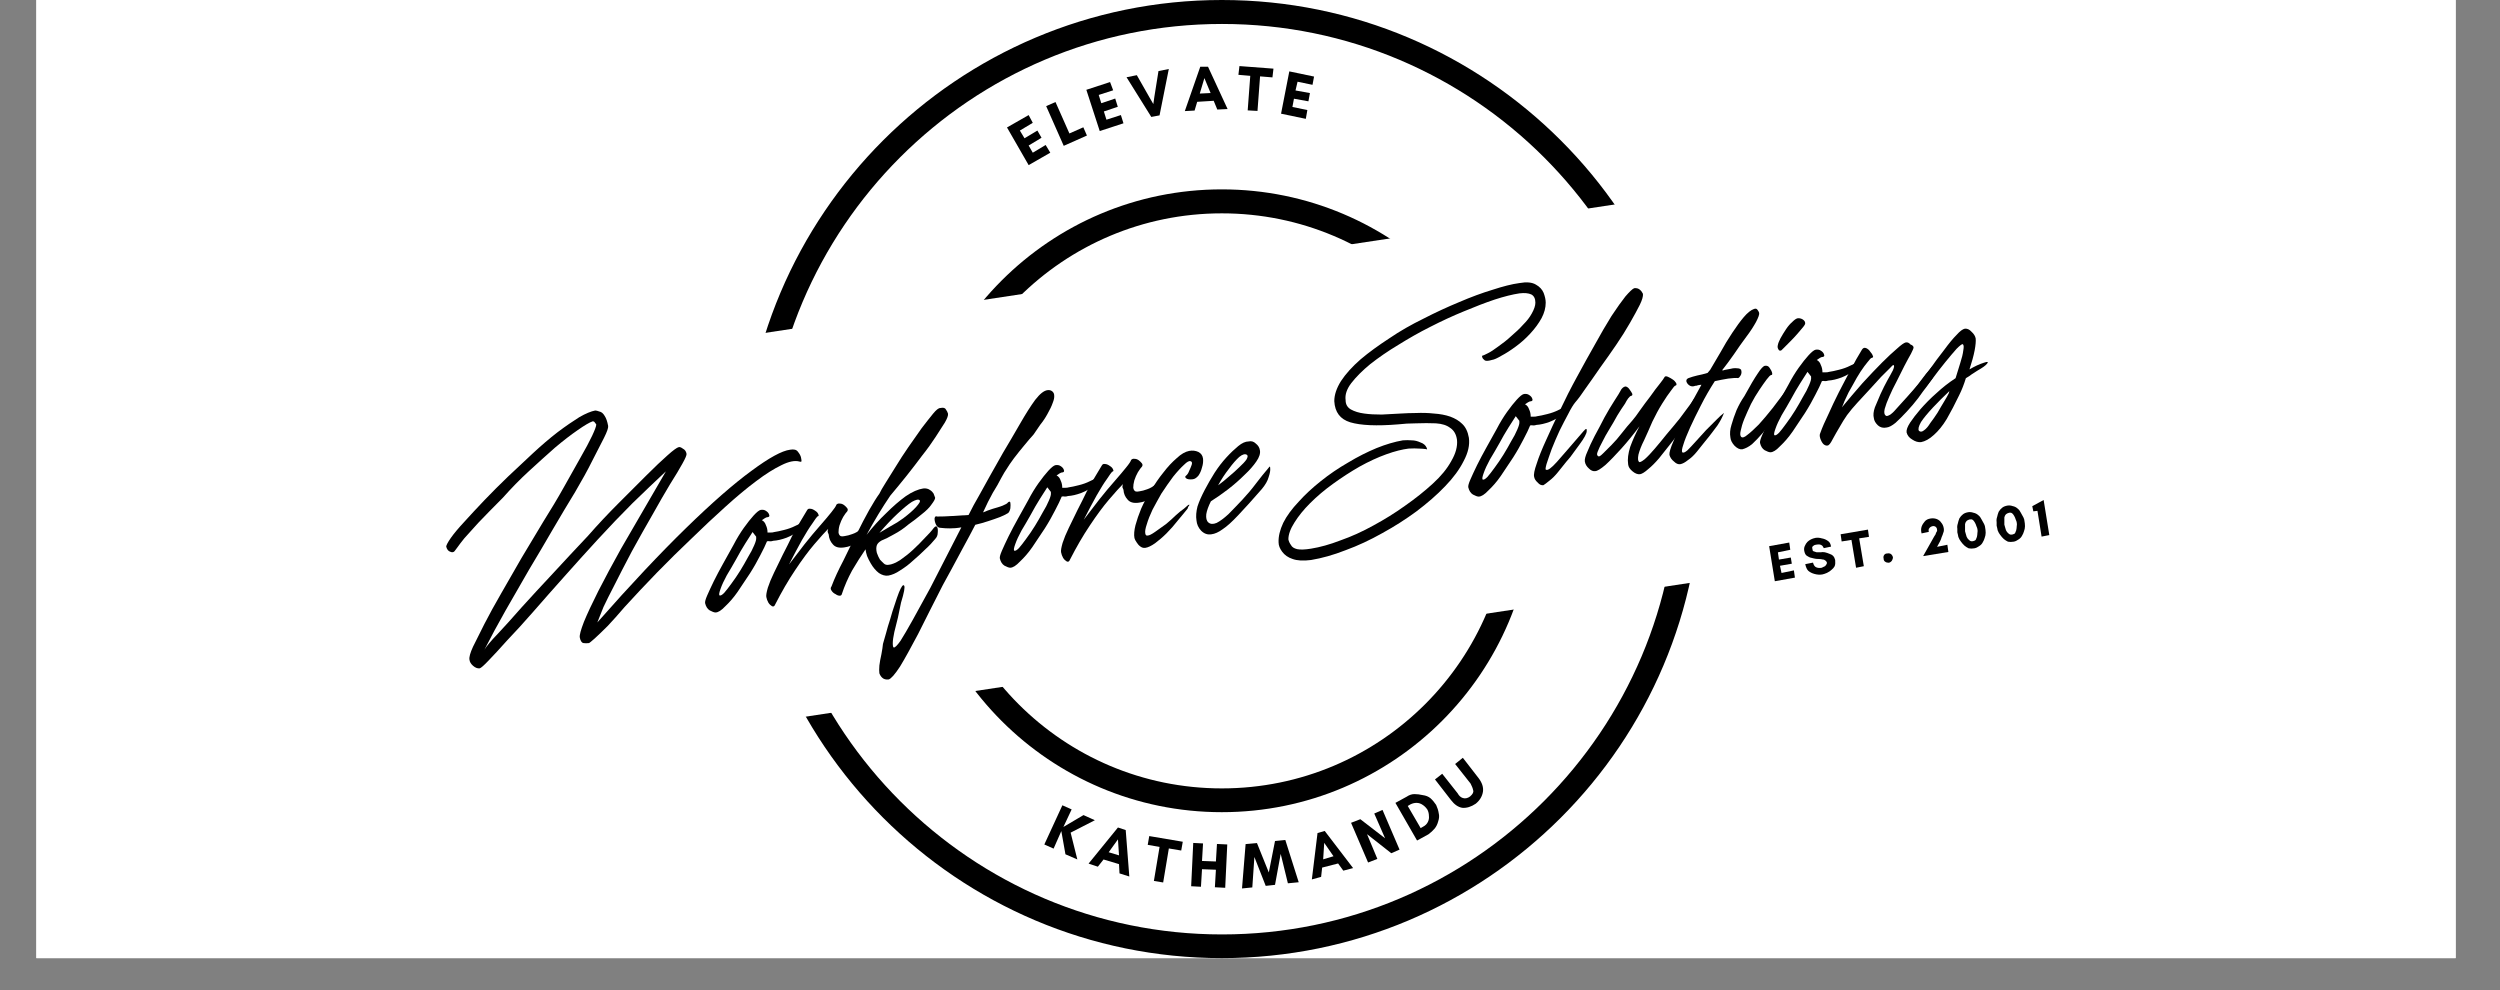 <svg xmlns="http://www.w3.org/2000/svg" xmlns:xlink="http://www.w3.org/1999/xlink" width="101" zoomAndPan="magnify" viewBox="0 0 75.75 30" height="40" preserveAspectRatio="xMidYMid meet" version="1.2"><rect x="0" y="0" width="75.75" height="30" fill="#808080" stroke="none"/><defs><clipPath id="0fab9a5cf4"><path d="M 1.102 0 L 74.406 0 L 74.406 29.031 L 1.102 29.031 Z M 1.102 0 "/></clipPath><clipPath id="ae20f0aad5"><path d="M 22.508 0 L 51.543 0 L 51.543 29.031 L 22.508 29.031 Z M 22.508 0 "/></clipPath><clipPath id="0e9d68ad50"><path d="M 37.023 0 C 29.008 0 22.508 6.5 22.508 14.516 C 22.508 22.531 29.008 29.031 37.023 29.031 C 45.043 29.031 51.543 22.531 51.543 14.516 C 51.543 6.5 45.043 0 37.023 0 Z M 37.023 0 "/></clipPath><clipPath id="96b9cdad7c"><path d="M 27.586 5.738 L 46.457 5.738 L 46.457 24.609 L 27.586 24.609 Z M 27.586 5.738 "/></clipPath><clipPath id="364cc9e08a"><path d="M 37.02 5.738 C 31.809 5.738 27.586 9.961 27.586 15.172 C 27.586 20.383 31.809 24.609 37.02 24.609 C 42.23 24.609 46.457 20.383 46.457 15.172 C 46.457 9.961 42.23 5.738 37.02 5.738 Z M 37.02 5.738 "/></clipPath><clipPath id="7d6914b270"><path d="M 10 4 L 64 4 L 64 24 L 10 24 Z M 10 4 "/></clipPath><clipPath id="3451d4f763"><path d="M 10.758 11.965 L 61.43 4.305 L 63.176 15.852 L 12.504 23.516 Z M 10.758 11.965 "/></clipPath></defs><g id="a78838c14a"><g clip-rule="nonzero" clip-path="url(#0fab9a5cf4)"><path style=" stroke:none;fill-rule:nonzero;fill:#ffffff;fill-opacity:1;" d="M 1.102 0 L 74.406 0 L 74.406 29.031 L 1.102 29.031 Z M 1.102 0 "/><path style=" stroke:none;fill-rule:nonzero;fill:#ffffff;fill-opacity:1;" d="M 1.102 0 L 74.406 0 L 74.406 29.031 L 1.102 29.031 Z M 1.102 0 "/></g><g clip-rule="nonzero" clip-path="url(#ae20f0aad5)"><g clip-rule="nonzero" clip-path="url(#0e9d68ad50)"><path style="fill:none;stroke-width:2;stroke-linecap:butt;stroke-linejoin:miter;stroke:#000000;stroke-opacity:1;stroke-miterlimit:4;" d="M 19.997 -0 C 8.954 -0 -0.002 8.956 -0.002 19.999 C -0.002 31.043 8.954 39.999 19.997 39.999 C 31.047 39.999 40.002 31.043 40.002 19.999 C 40.002 8.956 31.047 -0 19.997 -0 Z M 19.997 -0 " transform="matrix(0.726,0,0,0.726,22.509,0)"/></g></g><g clip-rule="nonzero" clip-path="url(#96b9cdad7c)"><g clip-rule="nonzero" clip-path="url(#364cc9e08a)"><path style="fill:none;stroke-width:2;stroke-linecap:butt;stroke-linejoin:miter;stroke:#000000;stroke-opacity:1;stroke-miterlimit:4;" d="M 13 0.002 C 5.82 0.002 0.002 5.82 0.002 13 C 0.002 20.179 5.82 26.002 13 26.002 C 20.179 26.002 26.002 20.179 26.002 13 C 26.002 5.82 20.179 0.002 13 0.002 Z M 13 0.002 " transform="matrix(0.726,0,0,0.726,27.584,5.737)"/></g></g><g clip-rule="nonzero" clip-path="url(#7d6914b270)"><g clip-rule="nonzero" clip-path="url(#3451d4f763)"><path style=" stroke:none;fill-rule:nonzero;fill:#ffffff;fill-opacity:1;" d="M 10.758 11.965 L 61.418 4.305 L 63.164 15.852 L 12.504 23.516 Z M 10.758 11.965 "/></g></g><g style="fill:#000000;fill-opacity:1;"><g transform="translate(13.958, 19.407)"><path style="stroke:none" d="M 9.984 -5.781 C 10.098 -5.801 10.176 -5.781 10.219 -5.719 C 10.27 -5.656 10.301 -5.598 10.312 -5.547 C 10.32 -5.504 10.328 -5.469 10.328 -5.438 C 10.328 -5.414 10.305 -5.41 10.266 -5.422 C 10.129 -5.461 9.945 -5.426 9.719 -5.312 C 9.5 -5.207 9.242 -5.047 8.953 -4.828 C 8.66 -4.609 8.348 -4.348 8.016 -4.047 C 7.691 -3.754 7.352 -3.438 7 -3.094 C 6.645 -2.758 6.297 -2.414 5.953 -2.062 C 5.609 -1.707 5.281 -1.359 4.969 -1.016 C 4.781 -0.797 4.609 -0.602 4.453 -0.438 C 4.297 -0.281 4.164 -0.156 4.062 -0.062 C 3.957 0.031 3.898 0.078 3.891 0.078 C 3.828 0.086 3.77 0.086 3.719 0.078 C 3.664 0.066 3.629 0.008 3.609 -0.094 C 3.598 -0.164 3.641 -0.32 3.734 -0.562 C 3.836 -0.812 3.984 -1.125 4.172 -1.5 C 4.367 -1.883 4.598 -2.312 4.859 -2.781 L 6.219 -5.125 C 5.895 -4.82 5.555 -4.5 5.203 -4.156 C 4.859 -3.812 4.508 -3.445 4.156 -3.062 C 3.812 -2.688 3.473 -2.312 3.141 -1.938 C 2.805 -1.562 2.492 -1.207 2.203 -0.875 C 1.91 -0.539 1.645 -0.25 1.406 0 C 1.176 0.258 0.988 0.461 0.844 0.609 C 0.707 0.754 0.617 0.832 0.578 0.844 C 0.516 0.852 0.445 0.828 0.375 0.766 C 0.312 0.711 0.273 0.648 0.266 0.578 C 0.254 0.504 0.289 0.375 0.375 0.188 C 0.469 0 0.582 -0.227 0.719 -0.5 C 0.863 -0.781 1.035 -1.094 1.234 -1.438 C 1.43 -1.781 1.633 -2.133 1.844 -2.5 C 2.062 -2.863 2.281 -3.227 2.5 -3.594 C 2.727 -3.957 2.938 -4.305 3.125 -4.641 C 3.312 -4.973 3.477 -5.27 3.625 -5.531 C 3.781 -5.801 3.898 -6.023 3.984 -6.203 C 4.066 -6.379 4.109 -6.492 4.109 -6.547 C 4.098 -6.566 4.082 -6.586 4.062 -6.609 C 4.051 -6.629 4.031 -6.641 4 -6.641 C 3.906 -6.609 3.754 -6.52 3.547 -6.375 C 3.348 -6.238 3.117 -6.062 2.859 -5.844 C 2.609 -5.625 2.344 -5.383 2.062 -5.125 C 1.789 -4.875 1.531 -4.609 1.281 -4.328 C 0.969 -4.016 0.719 -3.758 0.531 -3.562 C 0.352 -3.363 0.211 -3.207 0.109 -3.094 C 0.016 -2.977 -0.051 -2.891 -0.094 -2.828 C -0.133 -2.773 -0.164 -2.734 -0.188 -2.703 C -0.219 -2.672 -0.258 -2.664 -0.312 -2.688 C -0.375 -2.707 -0.414 -2.758 -0.438 -2.844 C -0.438 -2.883 -0.391 -2.973 -0.297 -3.109 C -0.203 -3.242 -0.066 -3.406 0.109 -3.594 C 0.285 -3.789 0.488 -4.008 0.719 -4.25 C 0.945 -4.488 1.188 -4.727 1.438 -4.969 C 1.688 -5.207 1.938 -5.441 2.188 -5.672 C 2.445 -5.91 2.695 -6.125 2.938 -6.312 C 3.188 -6.5 3.406 -6.648 3.594 -6.766 C 3.789 -6.879 3.953 -6.945 4.078 -6.969 C 4.109 -6.969 4.148 -6.957 4.203 -6.938 C 4.266 -6.926 4.316 -6.883 4.359 -6.812 C 4.41 -6.738 4.445 -6.633 4.469 -6.5 C 4.477 -6.445 4.438 -6.328 4.344 -6.141 C 4.25 -5.953 4.129 -5.719 3.984 -5.438 C 3.848 -5.164 3.676 -4.852 3.469 -4.5 C 3.258 -4.156 3.035 -3.781 2.797 -3.375 C 2.566 -2.977 2.328 -2.57 2.078 -2.156 C 1.836 -1.738 1.598 -1.32 1.359 -0.906 C 1.129 -0.5 0.914 -0.102 0.719 0.281 C 0.781 0.176 0.914 0.016 1.125 -0.203 C 1.332 -0.422 1.57 -0.688 1.844 -1 C 2.125 -1.312 2.438 -1.648 2.781 -2.016 C 3.125 -2.391 3.484 -2.773 3.859 -3.172 C 4.16 -3.516 4.469 -3.844 4.781 -4.156 C 5.094 -4.469 5.375 -4.75 5.625 -5 C 5.883 -5.258 6.098 -5.461 6.266 -5.609 C 6.441 -5.766 6.555 -5.848 6.609 -5.859 C 6.641 -5.867 6.68 -5.852 6.734 -5.812 C 6.797 -5.781 6.832 -5.727 6.844 -5.656 C 6.852 -5.625 6.812 -5.523 6.719 -5.359 C 6.633 -5.203 6.508 -4.992 6.344 -4.734 C 6.188 -4.473 6.008 -4.164 5.812 -3.812 C 5.613 -3.469 5.406 -3.098 5.188 -2.703 C 4.969 -2.285 4.789 -1.941 4.656 -1.672 C 4.52 -1.41 4.41 -1.191 4.328 -1.016 C 4.254 -0.836 4.191 -0.68 4.141 -0.547 C 5.148 -1.691 6.047 -2.645 6.828 -3.406 C 7.617 -4.176 8.281 -4.754 8.812 -5.141 C 9.344 -5.535 9.734 -5.75 9.984 -5.781 Z M 9.984 -5.781 "/></g></g><g style="fill:#000000;fill-opacity:1;"><g transform="translate(21.709, 18.23)"><path style="stroke:none" d="M 2.656 -2.422 C 2.707 -2.461 2.727 -2.457 2.719 -2.406 C 2.719 -2.352 2.656 -2.273 2.531 -2.172 C 2.414 -2.078 2.281 -2 2.125 -1.938 C 1.977 -1.883 1.844 -1.852 1.719 -1.844 C 1.688 -1.832 1.656 -1.828 1.625 -1.828 C 1.594 -1.836 1.562 -1.836 1.531 -1.828 C 1.488 -1.723 1.422 -1.582 1.328 -1.406 C 1.242 -1.238 1.141 -1.055 1.016 -0.859 C 0.891 -0.672 0.766 -0.484 0.641 -0.297 C 0.516 -0.117 0.391 0.023 0.266 0.141 C 0.148 0.266 0.051 0.328 -0.031 0.328 C -0.07 0.328 -0.129 0.305 -0.203 0.266 C -0.273 0.223 -0.32 0.148 -0.344 0.047 C -0.352 0.004 -0.332 -0.07 -0.281 -0.188 C -0.227 -0.312 -0.16 -0.457 -0.078 -0.625 C 0.004 -0.789 0.098 -0.969 0.203 -1.156 C 0.305 -1.344 0.41 -1.531 0.516 -1.719 C 0.617 -1.914 0.723 -2.086 0.828 -2.234 C 0.941 -2.391 1.039 -2.516 1.125 -2.609 C 1.219 -2.711 1.289 -2.77 1.344 -2.781 C 1.406 -2.789 1.457 -2.781 1.5 -2.75 C 1.551 -2.719 1.582 -2.68 1.594 -2.641 C 1.613 -2.598 1.602 -2.57 1.562 -2.562 C 1.531 -2.562 1.5 -2.551 1.469 -2.531 C 1.438 -2.508 1.406 -2.488 1.375 -2.469 C 1.438 -2.438 1.477 -2.383 1.5 -2.312 C 1.531 -2.25 1.547 -2.176 1.547 -2.094 C 1.578 -2.094 1.609 -2.094 1.641 -2.094 C 1.68 -2.094 1.719 -2.098 1.75 -2.109 C 1.82 -2.117 1.922 -2.141 2.047 -2.172 C 2.172 -2.203 2.285 -2.242 2.391 -2.297 C 2.504 -2.348 2.594 -2.391 2.656 -2.422 Z M 0.094 -0.188 C 0.125 -0.176 0.172 -0.203 0.234 -0.266 C 0.297 -0.336 0.367 -0.43 0.453 -0.547 C 0.547 -0.672 0.633 -0.801 0.719 -0.938 C 0.801 -1.07 0.879 -1.207 0.953 -1.344 C 1.035 -1.477 1.098 -1.598 1.141 -1.703 C 1.191 -1.816 1.211 -1.895 1.203 -1.938 L 1.203 -1.969 C 1.16 -2.02 1.125 -2.066 1.094 -2.109 C 1.039 -2.023 0.969 -1.91 0.875 -1.766 C 0.781 -1.617 0.688 -1.457 0.594 -1.281 C 0.5 -1.113 0.406 -0.953 0.312 -0.797 C 0.227 -0.641 0.164 -0.504 0.125 -0.391 C 0.082 -0.273 0.07 -0.207 0.094 -0.188 Z M 0.094 -0.188 "/></g></g><g style="fill:#000000;fill-opacity:1;"><g transform="translate(23.469, 17.962)"><path style="stroke:none" d="M 2.625 -1.938 C 2.676 -1.988 2.707 -2 2.719 -1.969 C 2.727 -1.938 2.723 -1.891 2.703 -1.828 C 2.68 -1.773 2.656 -1.723 2.625 -1.672 C 2.57 -1.609 2.504 -1.547 2.422 -1.484 C 2.348 -1.43 2.242 -1.395 2.109 -1.375 C 1.953 -1.352 1.836 -1.383 1.766 -1.469 C 1.691 -1.551 1.648 -1.648 1.641 -1.766 C 1.629 -1.797 1.617 -1.82 1.609 -1.844 C 1.609 -1.875 1.613 -1.906 1.625 -1.938 C 1.531 -1.844 1.391 -1.688 1.203 -1.469 C 1.023 -1.258 0.832 -1 0.625 -0.688 C 0.414 -0.375 0.211 -0.023 0.016 0.359 C -0.004 0.41 -0.035 0.426 -0.078 0.406 C -0.117 0.383 -0.156 0.348 -0.188 0.297 C -0.219 0.242 -0.238 0.188 -0.25 0.125 C -0.258 0.07 -0.242 -0.02 -0.203 -0.156 C -0.16 -0.289 -0.098 -0.441 -0.016 -0.609 C 0.066 -0.773 0.156 -0.957 0.25 -1.156 C 0.352 -1.352 0.445 -1.539 0.531 -1.719 C 0.625 -1.895 0.711 -2.051 0.797 -2.188 C 0.879 -2.32 0.941 -2.426 0.984 -2.5 C 1.004 -2.539 1.035 -2.555 1.078 -2.547 C 1.129 -2.547 1.18 -2.523 1.234 -2.484 C 1.285 -2.453 1.316 -2.414 1.328 -2.375 C 1.348 -2.344 1.336 -2.32 1.297 -2.312 C 1.273 -2.289 1.223 -2.219 1.141 -2.094 C 1.055 -1.977 0.953 -1.812 0.828 -1.594 C 0.711 -1.383 0.582 -1.141 0.438 -0.859 C 0.594 -1.066 0.75 -1.27 0.906 -1.469 C 1.07 -1.676 1.227 -1.863 1.375 -2.031 C 1.52 -2.195 1.633 -2.332 1.719 -2.438 C 1.812 -2.551 1.863 -2.629 1.875 -2.672 C 1.906 -2.703 1.941 -2.711 1.984 -2.703 C 2.023 -2.703 2.066 -2.688 2.109 -2.656 C 2.148 -2.625 2.18 -2.594 2.203 -2.562 C 2.223 -2.531 2.223 -2.5 2.203 -2.469 C 2.172 -2.438 2.129 -2.379 2.078 -2.297 C 2.035 -2.223 2 -2.141 1.969 -2.047 C 1.945 -1.961 1.938 -1.891 1.938 -1.828 C 1.945 -1.773 1.969 -1.738 2 -1.719 C 2.039 -1.707 2.082 -1.707 2.125 -1.719 C 2.195 -1.727 2.273 -1.75 2.359 -1.781 C 2.453 -1.812 2.539 -1.863 2.625 -1.938 Z M 2.625 -1.938 "/></g></g><g style="fill:#000000;fill-opacity:1;"><g transform="translate(25.569, 17.644)"><path style="stroke:none" d="M 3.156 -5.109 C 3.164 -5.055 3.133 -4.969 3.062 -4.844 C 2.988 -4.727 2.895 -4.582 2.781 -4.406 C 2.664 -4.227 2.531 -4.039 2.375 -3.844 C 2.227 -3.645 2.07 -3.441 1.906 -3.234 C 1.738 -3.023 1.57 -2.82 1.406 -2.625 C 1.164 -2.27 0.926 -1.875 0.688 -1.438 C 0.875 -1.676 1.07 -1.895 1.281 -2.094 C 1.488 -2.301 1.688 -2.473 1.875 -2.609 C 2.07 -2.742 2.25 -2.82 2.406 -2.844 C 2.488 -2.852 2.555 -2.836 2.609 -2.797 C 2.66 -2.766 2.695 -2.727 2.719 -2.688 C 2.738 -2.645 2.754 -2.602 2.766 -2.562 C 2.766 -2.52 2.727 -2.453 2.656 -2.359 C 2.594 -2.266 2.492 -2.164 2.359 -2.062 C 2.234 -1.957 2.098 -1.852 1.953 -1.75 C 1.816 -1.633 1.672 -1.535 1.516 -1.453 C 1.367 -1.367 1.242 -1.305 1.141 -1.266 C 1.066 -1.223 1.02 -1.176 1 -1.125 C 0.977 -1.062 0.977 -0.984 1 -0.891 C 1.031 -0.805 1.062 -0.738 1.094 -0.688 C 1.125 -0.656 1.16 -0.617 1.203 -0.578 C 1.242 -0.535 1.297 -0.52 1.359 -0.531 C 1.453 -0.539 1.566 -0.586 1.703 -0.672 C 1.836 -0.766 1.969 -0.867 2.094 -0.984 C 2.227 -1.109 2.348 -1.227 2.453 -1.344 C 2.566 -1.457 2.656 -1.555 2.719 -1.641 C 2.77 -1.703 2.805 -1.711 2.828 -1.672 C 2.848 -1.629 2.852 -1.57 2.844 -1.5 C 2.844 -1.426 2.816 -1.363 2.766 -1.312 C 2.691 -1.219 2.594 -1.113 2.469 -1 C 2.352 -0.883 2.227 -0.77 2.094 -0.656 C 1.969 -0.539 1.836 -0.441 1.703 -0.359 C 1.578 -0.273 1.457 -0.223 1.344 -0.203 C 1.25 -0.191 1.156 -0.219 1.062 -0.281 C 0.969 -0.352 0.883 -0.453 0.812 -0.578 C 0.77 -0.648 0.734 -0.723 0.703 -0.797 C 0.68 -0.867 0.664 -0.938 0.656 -1 C 0.52 -0.801 0.383 -0.586 0.25 -0.359 C 0.125 -0.129 0.02 0.109 -0.062 0.359 C -0.07 0.391 -0.094 0.406 -0.125 0.406 C -0.164 0.406 -0.207 0.391 -0.25 0.359 C -0.301 0.336 -0.344 0.301 -0.375 0.25 C -0.406 0.207 -0.406 0.164 -0.375 0.125 C -0.281 -0.125 -0.16 -0.383 -0.016 -0.656 C 0.117 -0.938 0.254 -1.207 0.391 -1.469 C 0.523 -1.738 0.648 -1.977 0.766 -2.188 C 0.891 -2.406 0.992 -2.57 1.078 -2.688 C 1.109 -2.758 1.172 -2.867 1.266 -3.016 C 1.359 -3.16 1.461 -3.328 1.578 -3.516 C 1.691 -3.703 1.816 -3.895 1.953 -4.094 C 2.098 -4.301 2.234 -4.492 2.359 -4.672 C 2.492 -4.848 2.609 -4.992 2.703 -5.109 C 2.797 -5.223 2.867 -5.281 2.922 -5.281 C 3.016 -5.301 3.07 -5.285 3.094 -5.234 C 3.125 -5.191 3.145 -5.148 3.156 -5.109 Z M 2.297 -2.484 C 2.266 -2.523 2.188 -2.508 2.062 -2.438 C 1.945 -2.363 1.801 -2.242 1.625 -2.078 C 1.457 -1.922 1.273 -1.727 1.078 -1.5 C 1.18 -1.562 1.297 -1.629 1.422 -1.703 C 1.555 -1.773 1.68 -1.852 1.797 -1.938 C 1.961 -2.062 2.094 -2.176 2.188 -2.281 C 2.289 -2.395 2.328 -2.461 2.297 -2.484 Z M 2.297 -2.484 "/></g></g><g style="fill:#000000;fill-opacity:1;"><g transform="translate(28.098, 17.26)"><path style="stroke:none" d="M 3.844 -5.281 C 3.852 -5.219 3.836 -5.141 3.797 -5.047 C 3.766 -4.953 3.711 -4.844 3.641 -4.719 C 3.578 -4.602 3.504 -4.492 3.422 -4.391 C 3.348 -4.285 3.281 -4.188 3.219 -4.094 C 3.133 -4 3.039 -3.891 2.938 -3.766 C 2.832 -3.641 2.727 -3.508 2.625 -3.375 C 2.531 -3.25 2.453 -3.133 2.391 -3.031 C 2.359 -2.988 2.305 -2.898 2.234 -2.766 C 2.172 -2.641 2.086 -2.492 1.984 -2.328 C 1.891 -2.16 1.789 -1.961 1.688 -1.734 C 1.781 -1.773 1.879 -1.812 1.984 -1.844 C 2.098 -1.875 2.195 -1.906 2.281 -1.938 C 2.375 -1.977 2.426 -2.008 2.438 -2.031 C 2.477 -2.07 2.504 -2.07 2.516 -2.031 C 2.523 -1.988 2.523 -1.93 2.516 -1.859 C 2.504 -1.797 2.484 -1.75 2.453 -1.719 C 2.41 -1.688 2.328 -1.645 2.203 -1.594 C 2.086 -1.551 1.969 -1.508 1.844 -1.469 C 1.719 -1.426 1.586 -1.391 1.453 -1.359 C 1.328 -1.117 1.203 -0.883 1.078 -0.656 C 0.953 -0.426 0.836 -0.211 0.734 -0.016 C 0.629 0.18 0.539 0.344 0.469 0.469 C 0.176 1.039 -0.07 1.535 -0.281 1.953 C -0.5 2.367 -0.68 2.695 -0.828 2.938 C -0.984 3.176 -1.098 3.305 -1.172 3.328 C -1.254 3.336 -1.316 3.32 -1.359 3.281 C -1.398 3.25 -1.43 3.203 -1.453 3.141 C -1.461 3.086 -1.461 3.008 -1.453 2.906 C -1.441 2.812 -1.422 2.695 -1.391 2.562 C -1.367 2.438 -1.352 2.332 -1.344 2.25 C -1.32 2.164 -1.289 2.055 -1.25 1.922 C -1.219 1.797 -1.176 1.656 -1.125 1.5 C -1.082 1.344 -1.035 1.191 -0.984 1.047 C -0.941 0.91 -0.898 0.789 -0.859 0.688 C -0.785 0.508 -0.734 0.441 -0.703 0.484 C -0.672 0.523 -0.703 0.695 -0.797 1 C -0.828 1.145 -0.859 1.297 -0.891 1.453 C -0.93 1.609 -0.969 1.754 -1 1.891 C -1.031 2.035 -1.047 2.148 -1.047 2.234 C -1.047 2.316 -1.035 2.359 -1.016 2.359 C -0.984 2.367 -0.914 2.301 -0.812 2.156 C -0.719 2.008 -0.594 1.797 -0.438 1.516 C -0.281 1.234 -0.102 0.91 0.094 0.547 L 1.031 -1.281 C 0.906 -1.258 0.789 -1.25 0.688 -1.25 C 0.594 -1.25 0.5 -1.254 0.406 -1.266 C 0.344 -1.266 0.297 -1.297 0.266 -1.359 C 0.234 -1.422 0.219 -1.484 0.219 -1.547 C 0.227 -1.609 0.254 -1.629 0.297 -1.609 C 0.43 -1.609 0.582 -1.613 0.75 -1.625 C 0.926 -1.633 1.094 -1.645 1.25 -1.656 C 1.352 -1.863 1.457 -2.055 1.562 -2.234 C 1.664 -2.422 1.773 -2.617 1.891 -2.828 C 2.016 -3.047 2.148 -3.285 2.297 -3.547 C 2.453 -3.805 2.629 -4.109 2.828 -4.453 C 2.984 -4.723 3.129 -4.953 3.266 -5.141 C 3.41 -5.328 3.535 -5.426 3.641 -5.438 C 3.691 -5.445 3.738 -5.438 3.781 -5.406 C 3.82 -5.375 3.844 -5.332 3.844 -5.281 Z M 3.844 -5.281 "/></g></g><g style="fill:#000000;fill-opacity:1;"><g transform="translate(30.639, 16.874)"><path style="stroke:none" d="M 2.656 -2.422 C 2.707 -2.461 2.727 -2.457 2.719 -2.406 C 2.719 -2.352 2.656 -2.273 2.531 -2.172 C 2.414 -2.078 2.281 -2 2.125 -1.938 C 1.977 -1.883 1.844 -1.852 1.719 -1.844 C 1.688 -1.832 1.656 -1.828 1.625 -1.828 C 1.594 -1.836 1.562 -1.836 1.531 -1.828 C 1.488 -1.723 1.422 -1.582 1.328 -1.406 C 1.242 -1.238 1.141 -1.055 1.016 -0.859 C 0.891 -0.672 0.766 -0.484 0.641 -0.297 C 0.516 -0.117 0.391 0.023 0.266 0.141 C 0.148 0.266 0.051 0.328 -0.031 0.328 C -0.07 0.328 -0.129 0.305 -0.203 0.266 C -0.273 0.223 -0.32 0.148 -0.344 0.047 C -0.352 0.004 -0.332 -0.07 -0.281 -0.188 C -0.227 -0.312 -0.16 -0.457 -0.078 -0.625 C 0.004 -0.789 0.098 -0.969 0.203 -1.156 C 0.305 -1.344 0.41 -1.531 0.516 -1.719 C 0.617 -1.914 0.723 -2.086 0.828 -2.234 C 0.941 -2.391 1.039 -2.516 1.125 -2.609 C 1.219 -2.711 1.289 -2.77 1.344 -2.781 C 1.406 -2.789 1.457 -2.781 1.5 -2.75 C 1.551 -2.719 1.582 -2.68 1.594 -2.641 C 1.613 -2.598 1.602 -2.57 1.562 -2.562 C 1.531 -2.562 1.5 -2.551 1.469 -2.531 C 1.438 -2.508 1.406 -2.488 1.375 -2.469 C 1.438 -2.438 1.477 -2.383 1.5 -2.312 C 1.531 -2.25 1.547 -2.176 1.547 -2.094 C 1.578 -2.094 1.609 -2.094 1.641 -2.094 C 1.68 -2.094 1.719 -2.098 1.75 -2.109 C 1.82 -2.117 1.922 -2.141 2.047 -2.172 C 2.172 -2.203 2.285 -2.242 2.391 -2.297 C 2.504 -2.348 2.594 -2.391 2.656 -2.422 Z M 0.094 -0.188 C 0.125 -0.176 0.172 -0.203 0.234 -0.266 C 0.297 -0.336 0.367 -0.43 0.453 -0.547 C 0.547 -0.672 0.633 -0.801 0.719 -0.938 C 0.801 -1.07 0.879 -1.207 0.953 -1.344 C 1.035 -1.477 1.098 -1.598 1.141 -1.703 C 1.191 -1.816 1.211 -1.895 1.203 -1.938 L 1.203 -1.969 C 1.16 -2.02 1.125 -2.066 1.094 -2.109 C 1.039 -2.023 0.969 -1.91 0.875 -1.766 C 0.781 -1.617 0.688 -1.457 0.594 -1.281 C 0.5 -1.113 0.406 -0.953 0.312 -0.797 C 0.227 -0.641 0.164 -0.504 0.125 -0.391 C 0.082 -0.273 0.07 -0.207 0.094 -0.188 Z M 0.094 -0.188 "/></g></g><g style="fill:#000000;fill-opacity:1;"><g transform="translate(32.4, 16.606)"><path style="stroke:none" d="M 2.625 -1.938 C 2.676 -1.988 2.707 -2 2.719 -1.969 C 2.727 -1.938 2.723 -1.891 2.703 -1.828 C 2.68 -1.773 2.656 -1.723 2.625 -1.672 C 2.57 -1.609 2.504 -1.547 2.422 -1.484 C 2.348 -1.43 2.242 -1.395 2.109 -1.375 C 1.953 -1.352 1.836 -1.383 1.766 -1.469 C 1.691 -1.551 1.648 -1.648 1.641 -1.766 C 1.629 -1.797 1.617 -1.82 1.609 -1.844 C 1.609 -1.875 1.613 -1.906 1.625 -1.938 C 1.531 -1.844 1.391 -1.688 1.203 -1.469 C 1.023 -1.258 0.832 -1 0.625 -0.688 C 0.414 -0.375 0.211 -0.023 0.016 0.359 C -0.004 0.41 -0.035 0.426 -0.078 0.406 C -0.117 0.383 -0.156 0.348 -0.188 0.297 C -0.219 0.242 -0.238 0.188 -0.25 0.125 C -0.258 0.07 -0.242 -0.02 -0.203 -0.156 C -0.16 -0.289 -0.098 -0.441 -0.016 -0.609 C 0.066 -0.773 0.156 -0.957 0.25 -1.156 C 0.352 -1.352 0.445 -1.539 0.531 -1.719 C 0.625 -1.895 0.711 -2.051 0.797 -2.188 C 0.879 -2.32 0.941 -2.426 0.984 -2.5 C 1.004 -2.539 1.035 -2.555 1.078 -2.547 C 1.129 -2.547 1.18 -2.523 1.234 -2.484 C 1.285 -2.453 1.316 -2.414 1.328 -2.375 C 1.348 -2.344 1.336 -2.32 1.297 -2.312 C 1.273 -2.289 1.223 -2.219 1.141 -2.094 C 1.055 -1.977 0.953 -1.812 0.828 -1.594 C 0.711 -1.383 0.582 -1.141 0.438 -0.859 C 0.594 -1.066 0.75 -1.27 0.906 -1.469 C 1.07 -1.676 1.227 -1.863 1.375 -2.031 C 1.52 -2.195 1.633 -2.332 1.719 -2.438 C 1.812 -2.551 1.863 -2.629 1.875 -2.672 C 1.906 -2.703 1.941 -2.711 1.984 -2.703 C 2.023 -2.703 2.066 -2.688 2.109 -2.656 C 2.148 -2.625 2.18 -2.594 2.203 -2.562 C 2.223 -2.531 2.223 -2.5 2.203 -2.469 C 2.172 -2.438 2.129 -2.379 2.078 -2.297 C 2.035 -2.223 2 -2.141 1.969 -2.047 C 1.945 -1.961 1.938 -1.891 1.938 -1.828 C 1.945 -1.773 1.969 -1.738 2 -1.719 C 2.039 -1.707 2.082 -1.707 2.125 -1.719 C 2.195 -1.727 2.273 -1.75 2.359 -1.781 C 2.453 -1.812 2.539 -1.863 2.625 -1.938 Z M 2.625 -1.938 "/></g></g><g style="fill:#000000;fill-opacity:1;"><g transform="translate(34.499, 16.288)"><path style="stroke:none" d="M 0.203 0.312 C 0.148 0.32 0.098 0.305 0.047 0.266 C 0.004 0.234 -0.031 0.191 -0.062 0.141 C -0.094 0.098 -0.113 0.055 -0.125 0.016 C -0.145 -0.086 -0.133 -0.219 -0.094 -0.375 C -0.051 -0.531 0.004 -0.695 0.078 -0.875 C 0.16 -1.062 0.258 -1.242 0.375 -1.422 C 0.488 -1.617 0.613 -1.801 0.75 -1.969 C 0.883 -2.145 1.02 -2.289 1.156 -2.406 C 1.289 -2.531 1.414 -2.602 1.531 -2.625 C 1.633 -2.645 1.727 -2.633 1.812 -2.594 C 1.895 -2.551 1.941 -2.484 1.953 -2.391 C 1.961 -2.305 1.953 -2.219 1.922 -2.125 C 1.898 -2.031 1.863 -1.945 1.812 -1.875 C 1.758 -1.812 1.703 -1.773 1.641 -1.766 C 1.547 -1.754 1.477 -1.766 1.438 -1.797 C 1.406 -1.828 1.406 -1.852 1.438 -1.875 C 1.477 -1.906 1.508 -1.953 1.531 -2.016 C 1.562 -2.078 1.586 -2.141 1.609 -2.203 C 1.629 -2.266 1.617 -2.301 1.578 -2.312 C 1.535 -2.332 1.469 -2.297 1.375 -2.203 C 1.281 -2.117 1.172 -2 1.047 -1.844 C 0.93 -1.688 0.812 -1.516 0.688 -1.328 C 0.594 -1.16 0.504 -1 0.422 -0.844 C 0.348 -0.688 0.289 -0.539 0.25 -0.406 C 0.207 -0.281 0.191 -0.188 0.203 -0.125 C 0.211 -0.07 0.238 -0.051 0.281 -0.062 C 0.32 -0.062 0.395 -0.098 0.5 -0.172 C 0.602 -0.242 0.711 -0.32 0.828 -0.406 C 0.941 -0.5 1.039 -0.586 1.125 -0.672 C 1.227 -0.766 1.312 -0.832 1.375 -0.875 C 1.438 -0.926 1.477 -0.961 1.5 -0.984 C 1.539 -1.004 1.551 -1 1.531 -0.969 C 1.508 -0.945 1.492 -0.914 1.484 -0.875 C 1.398 -0.77 1.301 -0.648 1.188 -0.516 C 1.082 -0.379 0.969 -0.25 0.844 -0.125 C 0.727 -0.008 0.613 0.086 0.5 0.172 C 0.383 0.254 0.285 0.301 0.203 0.312 Z M 0.203 0.312 "/></g></g><g style="fill:#000000;fill-opacity:1;"><g transform="translate(36.284, 16.017)"><path style="stroke:none" d="M 2.156 -1.844 C 2.188 -1.895 2.203 -1.891 2.203 -1.828 C 2.211 -1.766 2.195 -1.676 2.156 -1.562 C 2.125 -1.445 2.055 -1.328 1.953 -1.203 C 1.672 -0.879 1.43 -0.613 1.234 -0.406 C 1.047 -0.207 0.891 -0.066 0.766 0.016 C 0.641 0.109 0.523 0.16 0.422 0.172 C 0.305 0.191 0.203 0.156 0.109 0.062 C 0.023 -0.031 -0.02 -0.133 -0.031 -0.25 C -0.051 -0.375 -0.039 -0.516 0 -0.672 C 0.051 -0.828 0.125 -0.992 0.219 -1.172 C 0.312 -1.348 0.41 -1.52 0.516 -1.688 C 0.629 -1.863 0.75 -2.02 0.875 -2.156 C 1.008 -2.301 1.129 -2.414 1.234 -2.5 C 1.348 -2.594 1.453 -2.641 1.547 -2.641 C 1.629 -2.66 1.703 -2.641 1.766 -2.578 C 1.836 -2.523 1.879 -2.457 1.891 -2.375 C 1.91 -2.281 1.875 -2.164 1.781 -2.031 C 1.695 -1.906 1.578 -1.77 1.422 -1.625 C 1.273 -1.477 1.109 -1.332 0.922 -1.188 C 0.742 -1.051 0.57 -0.93 0.406 -0.828 C 0.332 -0.68 0.285 -0.551 0.266 -0.438 C 0.254 -0.32 0.273 -0.238 0.328 -0.188 C 0.391 -0.133 0.473 -0.129 0.578 -0.172 C 0.68 -0.223 0.801 -0.312 0.938 -0.438 C 1.07 -0.57 1.211 -0.719 1.359 -0.875 C 1.504 -1.031 1.641 -1.191 1.766 -1.359 C 1.898 -1.535 2.031 -1.695 2.156 -1.844 Z M 1.5 -2.234 C 1.445 -2.273 1.367 -2.254 1.266 -2.172 C 1.172 -2.086 1.066 -1.969 0.953 -1.812 C 0.836 -1.664 0.727 -1.5 0.625 -1.312 C 0.738 -1.395 0.848 -1.484 0.953 -1.578 C 1.066 -1.672 1.172 -1.766 1.266 -1.859 C 1.367 -1.953 1.441 -2.031 1.484 -2.094 C 1.523 -2.164 1.531 -2.211 1.5 -2.234 Z M 1.5 -2.234 "/></g></g><g style="fill:#000000;fill-opacity:1;"><g transform="translate(37.978, 15.759)"><path style="stroke:none" d=""/></g></g><g style="fill:#000000;fill-opacity:1;"><g transform="translate(39.491, 15.53)"><path style="stroke:none" d="M 0.234 1.438 C -0.004 1.469 -0.191 1.457 -0.328 1.406 C -0.461 1.363 -0.566 1.289 -0.641 1.188 C -0.711 1.094 -0.75 1 -0.75 0.906 C -0.758 0.727 -0.711 0.531 -0.609 0.312 C -0.504 0.102 -0.348 -0.109 -0.141 -0.328 C 0.055 -0.547 0.281 -0.754 0.531 -0.953 C 0.789 -1.16 1.066 -1.348 1.359 -1.516 C 1.648 -1.691 1.938 -1.836 2.219 -1.953 C 2.5 -2.066 2.766 -2.145 3.016 -2.188 C 3.109 -2.195 3.195 -2.195 3.281 -2.188 C 3.375 -2.188 3.461 -2.164 3.547 -2.125 C 3.641 -2.094 3.703 -2.039 3.734 -1.969 C 3.742 -1.945 3.75 -1.93 3.75 -1.922 C 3.75 -1.91 3.738 -1.91 3.719 -1.922 C 3.645 -1.93 3.57 -1.938 3.5 -1.938 C 3.426 -1.945 3.32 -1.945 3.188 -1.938 C 3 -1.914 2.773 -1.859 2.516 -1.766 C 2.254 -1.672 1.984 -1.547 1.703 -1.391 C 1.43 -1.234 1.164 -1.062 0.906 -0.875 C 0.645 -0.688 0.41 -0.488 0.203 -0.281 C 0.004 -0.082 -0.148 0.109 -0.266 0.297 C -0.391 0.492 -0.453 0.664 -0.453 0.812 C -0.441 0.875 -0.414 0.93 -0.375 0.984 C -0.344 1.047 -0.281 1.086 -0.188 1.109 C -0.094 1.129 0.047 1.125 0.234 1.094 C 0.504 1.051 0.801 0.969 1.125 0.844 C 1.457 0.727 1.789 0.578 2.125 0.391 C 2.457 0.211 2.773 0.016 3.078 -0.203 C 3.391 -0.422 3.672 -0.645 3.922 -0.875 C 4.172 -1.102 4.359 -1.332 4.484 -1.562 C 4.617 -1.789 4.676 -2.004 4.656 -2.203 C 4.633 -2.367 4.566 -2.488 4.453 -2.562 C 4.348 -2.645 4.203 -2.691 4.016 -2.703 C 3.828 -2.711 3.629 -2.711 3.422 -2.703 C 3.223 -2.703 3.039 -2.691 2.875 -2.672 C 2.219 -2.617 1.734 -2.641 1.422 -2.734 C 1.117 -2.828 0.957 -3.039 0.938 -3.375 C 0.938 -3.562 1.004 -3.766 1.141 -3.984 C 1.285 -4.203 1.484 -4.422 1.734 -4.641 C 1.992 -4.859 2.285 -5.07 2.609 -5.281 C 2.93 -5.5 3.273 -5.695 3.641 -5.875 C 4.004 -6.062 4.363 -6.227 4.719 -6.375 C 5.082 -6.531 5.422 -6.656 5.734 -6.75 C 6.047 -6.852 6.316 -6.922 6.547 -6.953 C 6.766 -6.992 6.93 -6.977 7.047 -6.906 C 7.16 -6.844 7.238 -6.758 7.281 -6.656 C 7.32 -6.551 7.344 -6.453 7.344 -6.359 C 7.344 -6.203 7.301 -6.047 7.219 -5.891 C 7.133 -5.734 7.02 -5.578 6.875 -5.422 C 6.738 -5.273 6.594 -5.145 6.438 -5.031 C 6.281 -4.914 6.133 -4.82 6 -4.75 C 5.875 -4.676 5.781 -4.633 5.719 -4.625 C 5.613 -4.594 5.539 -4.586 5.5 -4.609 C 5.457 -4.641 5.43 -4.672 5.422 -4.703 C 5.41 -4.742 5.41 -4.758 5.422 -4.75 C 5.453 -4.758 5.508 -4.785 5.594 -4.828 C 5.676 -4.867 5.781 -4.938 5.906 -5.031 C 6.039 -5.125 6.172 -5.227 6.297 -5.344 C 6.43 -5.457 6.551 -5.57 6.656 -5.688 C 6.77 -5.801 6.859 -5.914 6.922 -6.031 C 6.992 -6.156 7.031 -6.266 7.031 -6.359 C 7.031 -6.484 6.988 -6.566 6.906 -6.609 C 6.82 -6.648 6.703 -6.66 6.547 -6.641 C 6.336 -6.609 6.086 -6.547 5.797 -6.453 C 5.516 -6.359 5.203 -6.238 4.859 -6.094 C 4.523 -5.957 4.188 -5.801 3.844 -5.625 C 3.508 -5.457 3.188 -5.273 2.875 -5.078 C 2.562 -4.891 2.281 -4.695 2.031 -4.5 C 1.789 -4.301 1.598 -4.109 1.453 -3.922 C 1.316 -3.742 1.258 -3.57 1.281 -3.406 C 1.281 -3.281 1.332 -3.188 1.438 -3.125 C 1.551 -3.062 1.688 -3.02 1.844 -3 C 2 -2.977 2.176 -2.969 2.375 -2.969 C 2.57 -2.977 2.766 -2.988 2.953 -3 C 3.098 -3.008 3.254 -3.016 3.422 -3.016 C 3.598 -3.023 3.773 -3.02 3.953 -3 C 4.141 -2.988 4.305 -2.957 4.453 -2.906 C 4.598 -2.852 4.719 -2.781 4.812 -2.688 C 4.914 -2.594 4.984 -2.453 5.016 -2.266 C 5.047 -2.047 4.992 -1.812 4.859 -1.562 C 4.734 -1.312 4.547 -1.055 4.297 -0.797 C 4.047 -0.535 3.754 -0.281 3.422 -0.031 C 3.098 0.207 2.754 0.426 2.391 0.625 C 2.023 0.832 1.656 1.004 1.281 1.141 C 0.914 1.285 0.566 1.383 0.234 1.438 Z M 0.234 1.438 "/></g></g><g style="fill:#000000;fill-opacity:1;"><g transform="translate(44.833, 14.719)"><path style="stroke:none" d="M 2.656 -2.422 C 2.707 -2.461 2.727 -2.457 2.719 -2.406 C 2.719 -2.352 2.656 -2.273 2.531 -2.172 C 2.414 -2.078 2.281 -2 2.125 -1.938 C 1.977 -1.883 1.844 -1.852 1.719 -1.844 C 1.688 -1.832 1.656 -1.828 1.625 -1.828 C 1.594 -1.836 1.562 -1.836 1.531 -1.828 C 1.488 -1.723 1.422 -1.582 1.328 -1.406 C 1.242 -1.238 1.141 -1.055 1.016 -0.859 C 0.891 -0.672 0.766 -0.484 0.641 -0.297 C 0.516 -0.117 0.391 0.023 0.266 0.141 C 0.148 0.266 0.051 0.328 -0.031 0.328 C -0.07 0.328 -0.129 0.305 -0.203 0.266 C -0.273 0.223 -0.32 0.148 -0.344 0.047 C -0.352 0.004 -0.332 -0.07 -0.281 -0.188 C -0.227 -0.312 -0.16 -0.457 -0.078 -0.625 C 0.004 -0.789 0.098 -0.969 0.203 -1.156 C 0.305 -1.344 0.41 -1.531 0.516 -1.719 C 0.617 -1.914 0.723 -2.086 0.828 -2.234 C 0.941 -2.391 1.039 -2.516 1.125 -2.609 C 1.219 -2.711 1.289 -2.77 1.344 -2.781 C 1.406 -2.789 1.457 -2.781 1.5 -2.75 C 1.551 -2.719 1.582 -2.68 1.594 -2.641 C 1.613 -2.598 1.602 -2.57 1.562 -2.562 C 1.531 -2.562 1.5 -2.551 1.469 -2.531 C 1.438 -2.508 1.406 -2.488 1.375 -2.469 C 1.438 -2.438 1.477 -2.383 1.5 -2.312 C 1.531 -2.25 1.547 -2.176 1.547 -2.094 C 1.578 -2.094 1.609 -2.094 1.641 -2.094 C 1.68 -2.094 1.719 -2.098 1.75 -2.109 C 1.82 -2.117 1.922 -2.141 2.047 -2.172 C 2.172 -2.203 2.285 -2.242 2.391 -2.297 C 2.504 -2.348 2.594 -2.391 2.656 -2.422 Z M 0.094 -0.188 C 0.125 -0.176 0.172 -0.203 0.234 -0.266 C 0.297 -0.336 0.367 -0.43 0.453 -0.547 C 0.547 -0.672 0.633 -0.801 0.719 -0.938 C 0.801 -1.07 0.879 -1.207 0.953 -1.344 C 1.035 -1.477 1.098 -1.598 1.141 -1.703 C 1.191 -1.816 1.211 -1.895 1.203 -1.938 L 1.203 -1.969 C 1.16 -2.02 1.125 -2.066 1.094 -2.109 C 1.039 -2.023 0.969 -1.91 0.875 -1.766 C 0.781 -1.617 0.688 -1.457 0.594 -1.281 C 0.5 -1.113 0.406 -0.953 0.312 -0.797 C 0.227 -0.641 0.164 -0.504 0.125 -0.391 C 0.082 -0.273 0.07 -0.207 0.094 -0.188 Z M 0.094 -0.188 "/></g></g><g style="fill:#000000;fill-opacity:1;"><g transform="translate(46.594, 14.451)"><path style="stroke:none" d="M 0.172 0.25 C 0.109 0.258 0.051 0.234 0 0.172 C -0.062 0.117 -0.098 0.062 -0.109 0 C -0.129 -0.07 -0.102 -0.207 -0.031 -0.406 C 0.031 -0.602 0.125 -0.836 0.25 -1.109 C 0.375 -1.391 0.516 -1.691 0.672 -2.016 C 0.828 -2.348 1 -2.688 1.188 -3.031 C 1.375 -3.375 1.555 -3.703 1.734 -4.016 C 1.91 -4.336 2.078 -4.625 2.234 -4.875 C 2.398 -5.125 2.539 -5.32 2.656 -5.469 C 2.781 -5.613 2.867 -5.695 2.922 -5.719 C 2.992 -5.727 3.051 -5.711 3.094 -5.672 C 3.133 -5.641 3.164 -5.598 3.188 -5.547 C 3.195 -5.473 3.164 -5.363 3.094 -5.219 C 3.02 -5.07 2.922 -4.891 2.797 -4.672 C 2.672 -4.453 2.531 -4.227 2.375 -4 C 2.219 -3.77 2.055 -3.539 1.891 -3.312 C 1.734 -3.082 1.586 -2.875 1.453 -2.688 C 1.328 -2.5 1.223 -2.359 1.141 -2.266 C 1.078 -2.191 1.004 -2.07 0.922 -1.906 C 0.836 -1.75 0.75 -1.578 0.656 -1.391 C 0.57 -1.203 0.492 -1.02 0.422 -0.844 C 0.359 -0.664 0.305 -0.516 0.266 -0.391 C 0.234 -0.273 0.227 -0.219 0.25 -0.219 C 0.301 -0.188 0.41 -0.266 0.578 -0.453 C 0.742 -0.641 1.016 -0.953 1.391 -1.391 C 1.461 -1.473 1.492 -1.473 1.484 -1.391 C 1.484 -1.316 1.41 -1.18 1.266 -0.984 C 1.223 -0.922 1.164 -0.844 1.094 -0.75 C 1.031 -0.656 0.953 -0.555 0.859 -0.453 C 0.773 -0.348 0.691 -0.242 0.609 -0.141 C 0.523 -0.035 0.441 0.047 0.359 0.109 C 0.273 0.18 0.211 0.227 0.172 0.25 Z M 0.172 0.25 "/></g></g><g style="fill:#000000;fill-opacity:1;"><g transform="translate(48.161, 14.213)"><path style="stroke:none" d="M 3.234 -2.203 C 3.254 -2.242 3.27 -2.238 3.281 -2.188 C 3.301 -2.133 3.301 -2.062 3.281 -1.969 C 3.27 -1.883 3.25 -1.812 3.219 -1.75 C 3.195 -1.727 3.148 -1.664 3.078 -1.562 C 3.004 -1.469 2.914 -1.352 2.812 -1.219 C 2.707 -1.082 2.594 -0.938 2.469 -0.781 C 2.344 -0.625 2.223 -0.473 2.109 -0.328 C 1.992 -0.191 1.883 -0.082 1.781 0 C 1.676 0.094 1.594 0.145 1.531 0.156 C 1.457 0.164 1.379 0.133 1.297 0.062 C 1.223 0 1.18 -0.066 1.172 -0.141 C 1.148 -0.297 1.172 -0.473 1.234 -0.672 C 1.305 -0.867 1.398 -1.078 1.516 -1.297 C 1.336 -1.055 1.156 -0.832 0.969 -0.625 C 0.789 -0.426 0.629 -0.258 0.484 -0.125 C 0.336 0 0.234 0.062 0.172 0.062 C 0.109 0.07 0.047 0.047 -0.016 -0.016 C -0.086 -0.078 -0.129 -0.148 -0.141 -0.234 C -0.148 -0.297 -0.125 -0.395 -0.062 -0.531 C -0.008 -0.664 0.062 -0.82 0.156 -1 C 0.258 -1.188 0.359 -1.375 0.453 -1.562 C 0.555 -1.75 0.656 -1.914 0.75 -2.062 C 0.852 -2.219 0.926 -2.336 0.969 -2.422 C 1.02 -2.484 1.066 -2.508 1.109 -2.5 C 1.148 -2.488 1.188 -2.457 1.219 -2.406 C 1.258 -2.352 1.285 -2.312 1.297 -2.281 C 1.305 -2.25 1.297 -2.227 1.266 -2.219 C 1.242 -2.219 1.211 -2.191 1.172 -2.141 C 1.141 -2.098 1.109 -2.047 1.078 -1.984 C 1.004 -1.879 0.926 -1.758 0.844 -1.625 C 0.77 -1.488 0.691 -1.352 0.609 -1.219 C 0.523 -1.082 0.453 -0.953 0.391 -0.828 C 0.328 -0.711 0.281 -0.613 0.25 -0.531 C 0.219 -0.457 0.223 -0.41 0.266 -0.391 C 0.285 -0.367 0.332 -0.395 0.406 -0.469 C 0.477 -0.539 0.566 -0.629 0.672 -0.734 C 0.773 -0.836 0.879 -0.957 0.984 -1.094 C 1.086 -1.227 1.191 -1.352 1.297 -1.469 C 1.359 -1.539 1.438 -1.645 1.531 -1.781 C 1.633 -1.926 1.738 -2.066 1.844 -2.203 C 1.945 -2.348 2.039 -2.473 2.125 -2.578 C 2.207 -2.68 2.258 -2.754 2.281 -2.797 C 2.301 -2.816 2.332 -2.816 2.375 -2.797 C 2.426 -2.773 2.473 -2.75 2.516 -2.719 C 2.566 -2.688 2.602 -2.648 2.625 -2.609 C 2.645 -2.566 2.641 -2.539 2.609 -2.531 C 2.586 -2.531 2.539 -2.477 2.469 -2.375 C 2.395 -2.281 2.305 -2.148 2.203 -1.984 C 2.098 -1.816 2 -1.633 1.906 -1.438 C 1.82 -1.238 1.738 -1.051 1.656 -0.875 C 1.57 -0.707 1.516 -0.562 1.484 -0.438 C 1.461 -0.32 1.469 -0.25 1.5 -0.219 C 1.52 -0.195 1.578 -0.223 1.672 -0.297 C 1.766 -0.379 1.867 -0.488 1.984 -0.625 C 2.098 -0.758 2.219 -0.906 2.344 -1.062 C 2.477 -1.219 2.609 -1.375 2.734 -1.531 C 2.859 -1.695 2.961 -1.836 3.047 -1.953 C 3.129 -2.078 3.191 -2.16 3.234 -2.203 Z M 3.234 -2.203 "/></g></g><g style="fill:#000000;fill-opacity:1;"><g transform="translate(50.787, 13.815)"><path style="stroke:none" d="M 1.484 -2.609 C 1.523 -2.617 1.582 -2.629 1.656 -2.641 C 1.727 -2.66 1.789 -2.664 1.844 -2.656 C 1.906 -2.656 1.945 -2.641 1.969 -2.609 C 1.988 -2.547 1.984 -2.488 1.953 -2.438 C 1.93 -2.395 1.906 -2.367 1.875 -2.359 C 1.82 -2.367 1.723 -2.363 1.578 -2.344 C 1.441 -2.32 1.305 -2.297 1.172 -2.266 C 1.016 -2.023 0.875 -1.781 0.75 -1.531 C 0.625 -1.289 0.516 -1.066 0.422 -0.859 C 0.328 -0.648 0.258 -0.477 0.219 -0.344 C 0.176 -0.219 0.164 -0.141 0.188 -0.109 C 0.219 -0.086 0.27 -0.109 0.344 -0.172 C 0.414 -0.242 0.5 -0.332 0.594 -0.438 C 0.695 -0.551 0.801 -0.664 0.906 -0.781 C 1.02 -0.895 1.125 -1 1.219 -1.094 C 1.312 -1.188 1.379 -1.25 1.422 -1.281 C 1.453 -1.32 1.453 -1.305 1.422 -1.234 C 1.398 -1.172 1.344 -1.066 1.25 -0.922 C 1.227 -0.891 1.18 -0.828 1.109 -0.734 C 1.047 -0.648 0.969 -0.551 0.875 -0.438 C 0.789 -0.332 0.707 -0.227 0.625 -0.125 C 0.539 -0.02 0.453 0.062 0.359 0.125 C 0.273 0.195 0.195 0.238 0.125 0.25 C 0.062 0.258 0 0.234 -0.062 0.172 C -0.133 0.117 -0.18 0.051 -0.203 -0.031 C -0.211 -0.102 -0.172 -0.242 -0.078 -0.453 C 0.004 -0.672 0.117 -0.926 0.266 -1.219 C 0.41 -1.508 0.578 -1.82 0.766 -2.156 C 0.723 -2.156 0.688 -2.148 0.656 -2.141 C 0.633 -2.129 0.609 -2.125 0.578 -2.125 C 0.523 -2.102 0.473 -2.102 0.422 -2.125 C 0.367 -2.156 0.332 -2.195 0.312 -2.25 C 0.301 -2.301 0.32 -2.336 0.375 -2.359 C 0.457 -2.391 0.547 -2.414 0.641 -2.438 C 0.742 -2.457 0.848 -2.484 0.953 -2.516 L 1.031 -2.609 C 1.125 -2.766 1.227 -2.941 1.344 -3.141 C 1.457 -3.348 1.578 -3.547 1.703 -3.734 C 1.828 -3.922 1.941 -4.078 2.047 -4.203 C 2.16 -4.336 2.266 -4.422 2.359 -4.453 C 2.41 -4.473 2.445 -4.461 2.469 -4.422 C 2.5 -4.379 2.516 -4.348 2.516 -4.328 C 2.523 -4.285 2.492 -4.195 2.422 -4.062 C 2.348 -3.926 2.25 -3.773 2.125 -3.609 C 2 -3.441 1.875 -3.266 1.75 -3.078 C 1.625 -2.898 1.504 -2.738 1.391 -2.594 C 1.398 -2.594 1.414 -2.594 1.438 -2.594 C 1.457 -2.602 1.473 -2.609 1.484 -2.609 Z M 1.484 -2.609 "/></g></g><g style="fill:#000000;fill-opacity:1;"><g transform="translate(52.415, 13.567)"><path style="stroke:none" d="M 1.562 -2.953 C 1.52 -2.93 1.488 -2.941 1.469 -2.984 C 1.445 -3.023 1.441 -3.066 1.453 -3.109 C 1.461 -3.16 1.488 -3.227 1.531 -3.312 C 1.582 -3.406 1.641 -3.5 1.703 -3.594 C 1.766 -3.688 1.828 -3.758 1.891 -3.812 C 1.953 -3.875 2.004 -3.91 2.047 -3.922 C 2.098 -3.93 2.148 -3.922 2.203 -3.891 C 2.254 -3.859 2.281 -3.82 2.281 -3.781 C 2.289 -3.758 2.27 -3.719 2.219 -3.656 C 2.176 -3.602 2.117 -3.535 2.047 -3.453 C 1.973 -3.367 1.898 -3.289 1.828 -3.219 C 1.754 -3.145 1.691 -3.082 1.641 -3.031 C 1.586 -2.977 1.562 -2.953 1.562 -2.953 Z M 0.375 0.047 C 0.301 0.055 0.223 0.02 0.141 -0.062 C 0.066 -0.145 0.023 -0.227 0.016 -0.312 C -0.004 -0.426 0.004 -0.551 0.047 -0.688 C 0.086 -0.832 0.141 -0.984 0.203 -1.141 C 0.273 -1.297 0.352 -1.438 0.438 -1.562 C 0.613 -1.883 0.75 -2.113 0.844 -2.25 C 0.938 -2.395 1.008 -2.473 1.062 -2.484 C 1.125 -2.492 1.172 -2.473 1.203 -2.422 C 1.242 -2.367 1.27 -2.316 1.281 -2.266 C 1.289 -2.223 1.281 -2.203 1.25 -2.203 C 1.227 -2.203 1.18 -2.156 1.109 -2.062 C 1.047 -1.977 0.973 -1.875 0.891 -1.75 C 0.805 -1.625 0.723 -1.484 0.641 -1.328 C 0.566 -1.172 0.5 -1.02 0.438 -0.875 C 0.383 -0.738 0.348 -0.617 0.328 -0.516 C 0.305 -0.422 0.312 -0.359 0.344 -0.328 C 0.383 -0.297 0.445 -0.316 0.531 -0.391 C 0.625 -0.461 0.738 -0.566 0.875 -0.703 C 1.008 -0.848 1.148 -1.016 1.297 -1.203 C 1.441 -1.391 1.586 -1.582 1.734 -1.781 C 1.773 -1.832 1.801 -1.848 1.812 -1.828 C 1.82 -1.805 1.82 -1.766 1.812 -1.703 C 1.812 -1.648 1.801 -1.586 1.781 -1.516 C 1.77 -1.453 1.75 -1.406 1.719 -1.375 C 1.602 -1.219 1.484 -1.062 1.359 -0.906 C 1.234 -0.75 1.113 -0.598 1 -0.453 C 0.883 -0.316 0.773 -0.203 0.672 -0.109 C 0.566 -0.023 0.469 0.023 0.375 0.047 Z M 0.375 0.047 "/></g></g><g style="fill:#000000;fill-opacity:1;"><g transform="translate(53.673, 13.376)"><path style="stroke:none" d="M 2.656 -2.422 C 2.707 -2.461 2.727 -2.457 2.719 -2.406 C 2.719 -2.352 2.656 -2.273 2.531 -2.172 C 2.414 -2.078 2.281 -2 2.125 -1.938 C 1.977 -1.883 1.844 -1.852 1.719 -1.844 C 1.688 -1.832 1.656 -1.828 1.625 -1.828 C 1.594 -1.836 1.562 -1.836 1.531 -1.828 C 1.488 -1.723 1.422 -1.582 1.328 -1.406 C 1.242 -1.238 1.141 -1.055 1.016 -0.859 C 0.891 -0.672 0.766 -0.484 0.641 -0.297 C 0.516 -0.117 0.391 0.023 0.266 0.141 C 0.148 0.266 0.051 0.328 -0.031 0.328 C -0.07 0.328 -0.129 0.305 -0.203 0.266 C -0.273 0.223 -0.32 0.148 -0.344 0.047 C -0.352 0.004 -0.332 -0.07 -0.281 -0.188 C -0.227 -0.312 -0.16 -0.457 -0.078 -0.625 C 0.004 -0.789 0.098 -0.969 0.203 -1.156 C 0.305 -1.344 0.41 -1.531 0.516 -1.719 C 0.617 -1.914 0.723 -2.086 0.828 -2.234 C 0.941 -2.391 1.039 -2.516 1.125 -2.609 C 1.219 -2.711 1.289 -2.77 1.344 -2.781 C 1.406 -2.789 1.457 -2.781 1.5 -2.75 C 1.551 -2.719 1.582 -2.68 1.594 -2.641 C 1.613 -2.598 1.602 -2.57 1.562 -2.562 C 1.531 -2.562 1.5 -2.551 1.469 -2.531 C 1.438 -2.508 1.406 -2.488 1.375 -2.469 C 1.438 -2.438 1.477 -2.383 1.5 -2.312 C 1.531 -2.25 1.547 -2.176 1.547 -2.094 C 1.578 -2.094 1.609 -2.094 1.641 -2.094 C 1.68 -2.094 1.719 -2.098 1.75 -2.109 C 1.82 -2.117 1.922 -2.141 2.047 -2.172 C 2.172 -2.203 2.285 -2.242 2.391 -2.297 C 2.504 -2.348 2.594 -2.391 2.656 -2.422 Z M 0.094 -0.188 C 0.125 -0.176 0.172 -0.203 0.234 -0.266 C 0.297 -0.336 0.367 -0.43 0.453 -0.547 C 0.547 -0.672 0.633 -0.801 0.719 -0.938 C 0.801 -1.07 0.879 -1.207 0.953 -1.344 C 1.035 -1.477 1.098 -1.598 1.141 -1.703 C 1.191 -1.816 1.211 -1.895 1.203 -1.938 L 1.203 -1.969 C 1.16 -2.02 1.125 -2.066 1.094 -2.109 C 1.039 -2.023 0.969 -1.91 0.875 -1.766 C 0.781 -1.617 0.688 -1.457 0.594 -1.281 C 0.5 -1.113 0.406 -0.953 0.312 -0.797 C 0.227 -0.641 0.164 -0.504 0.125 -0.391 C 0.082 -0.273 0.07 -0.207 0.094 -0.188 Z M 0.094 -0.188 "/></g></g><g style="fill:#000000;fill-opacity:1;"><g transform="translate(55.434, 13.109)"><path style="stroke:none" d="M -0.062 0.391 C -0.102 0.398 -0.145 0.383 -0.188 0.344 C -0.227 0.301 -0.258 0.242 -0.281 0.172 C -0.301 0.109 -0.301 0.055 -0.281 0.016 C -0.219 -0.16 -0.133 -0.352 -0.031 -0.562 C 0.062 -0.77 0.164 -0.988 0.281 -1.219 C 0.406 -1.457 0.523 -1.688 0.641 -1.906 C 0.754 -2.125 0.867 -2.328 0.984 -2.516 C 1.016 -2.566 1.055 -2.582 1.109 -2.562 C 1.16 -2.539 1.203 -2.504 1.234 -2.453 C 1.273 -2.41 1.301 -2.367 1.312 -2.328 C 1.332 -2.297 1.32 -2.273 1.281 -2.266 C 1.258 -2.266 1.219 -2.223 1.156 -2.141 C 1.094 -2.066 1.02 -1.969 0.938 -1.844 C 0.863 -1.727 0.789 -1.602 0.719 -1.469 C 0.676 -1.395 0.629 -1.312 0.578 -1.219 C 0.535 -1.125 0.492 -1.035 0.453 -0.953 C 0.422 -0.867 0.395 -0.805 0.375 -0.766 C 0.352 -0.734 0.352 -0.734 0.375 -0.766 C 0.582 -1.016 0.789 -1.258 1 -1.5 C 1.219 -1.738 1.414 -1.945 1.594 -2.125 C 1.77 -2.301 1.922 -2.441 2.047 -2.547 C 2.172 -2.66 2.258 -2.723 2.312 -2.734 C 2.363 -2.742 2.41 -2.723 2.453 -2.672 C 2.516 -2.648 2.547 -2.617 2.547 -2.578 C 2.547 -2.555 2.52 -2.492 2.469 -2.391 C 2.414 -2.297 2.348 -2.172 2.266 -2.016 C 2.191 -1.867 2.113 -1.711 2.031 -1.547 C 1.945 -1.391 1.875 -1.238 1.812 -1.094 C 1.75 -0.957 1.703 -0.832 1.672 -0.719 C 1.648 -0.613 1.66 -0.547 1.703 -0.516 C 1.723 -0.492 1.77 -0.504 1.844 -0.547 C 1.914 -0.598 1.992 -0.676 2.078 -0.781 C 2.172 -0.883 2.27 -0.992 2.375 -1.109 C 2.477 -1.223 2.578 -1.336 2.672 -1.453 C 2.766 -1.578 2.848 -1.688 2.922 -1.781 C 3.004 -1.875 3.062 -1.941 3.094 -1.984 C 3.125 -2.023 3.145 -2.023 3.156 -1.984 C 3.176 -1.941 3.18 -1.883 3.172 -1.812 C 3.172 -1.738 3.145 -1.672 3.094 -1.609 C 3.07 -1.578 3.023 -1.508 2.953 -1.406 C 2.879 -1.312 2.789 -1.191 2.688 -1.047 C 2.582 -0.91 2.469 -0.773 2.344 -0.641 C 2.219 -0.504 2.102 -0.391 2 -0.297 C 1.895 -0.211 1.805 -0.164 1.734 -0.156 C 1.629 -0.133 1.539 -0.156 1.469 -0.219 C 1.395 -0.289 1.352 -0.363 1.344 -0.438 C 1.32 -0.531 1.332 -0.641 1.375 -0.766 C 1.426 -0.891 1.484 -1.023 1.547 -1.172 C 1.617 -1.328 1.688 -1.461 1.75 -1.578 C 1.82 -1.703 1.879 -1.805 1.922 -1.891 C 1.961 -1.984 1.969 -2.035 1.938 -2.047 C 1.926 -2.055 1.891 -2.023 1.828 -1.953 C 1.766 -1.891 1.676 -1.801 1.562 -1.688 C 1.457 -1.57 1.344 -1.445 1.219 -1.312 C 1.094 -1.176 0.969 -1.039 0.844 -0.906 C 0.727 -0.781 0.625 -0.656 0.531 -0.531 C 0.445 -0.406 0.383 -0.305 0.344 -0.234 C 0.238 -0.055 0.156 0.086 0.094 0.203 C 0.031 0.328 -0.02 0.391 -0.062 0.391 Z M -0.062 0.391 "/></g></g><g style="fill:#000000;fill-opacity:1;"><g transform="translate(58.066, 12.709)"><path style="stroke:none" d="M 2.047 -1.719 C 2.16 -1.758 2.191 -1.75 2.141 -1.688 C 2.098 -1.633 2.004 -1.566 1.859 -1.484 C 1.805 -1.453 1.75 -1.414 1.688 -1.375 C 1.633 -1.332 1.57 -1.289 1.5 -1.25 C 1.445 -1.07 1.379 -0.898 1.297 -0.734 C 1.172 -0.473 1.047 -0.234 0.922 -0.016 C 0.797 0.191 0.664 0.352 0.531 0.469 C 0.395 0.594 0.266 0.664 0.141 0.688 C 0.055 0.695 -0.031 0.672 -0.125 0.609 C -0.219 0.555 -0.273 0.484 -0.297 0.391 C -0.305 0.316 -0.27 0.219 -0.188 0.094 C -0.113 -0.02 -0.008 -0.156 0.125 -0.312 C 0.27 -0.477 0.43 -0.641 0.609 -0.797 C 0.785 -0.961 0.977 -1.113 1.188 -1.25 C 1.238 -1.406 1.285 -1.555 1.328 -1.703 C 1.379 -1.859 1.41 -1.988 1.422 -2.094 C 1.441 -2.195 1.438 -2.258 1.406 -2.281 C 1.383 -2.289 1.32 -2.242 1.219 -2.141 C 1.125 -2.035 1.008 -1.898 0.875 -1.734 C 0.738 -1.566 0.598 -1.383 0.453 -1.188 C 0.391 -1.102 0.32 -1.023 0.25 -0.953 C 0.176 -0.891 0.082 -0.812 -0.031 -0.719 C -0.062 -0.695 -0.102 -0.672 -0.156 -0.641 C -0.207 -0.617 -0.25 -0.609 -0.281 -0.609 C -0.312 -0.609 -0.301 -0.633 -0.25 -0.688 C -0.02 -0.945 0.18 -1.203 0.359 -1.453 C 0.535 -1.703 0.695 -1.922 0.844 -2.109 C 0.988 -2.305 1.113 -2.457 1.219 -2.562 C 1.32 -2.676 1.406 -2.738 1.469 -2.75 C 1.539 -2.758 1.609 -2.727 1.672 -2.656 C 1.742 -2.594 1.785 -2.523 1.797 -2.453 C 1.805 -2.379 1.797 -2.258 1.766 -2.094 C 1.734 -1.926 1.68 -1.734 1.609 -1.516 C 1.766 -1.609 1.91 -1.676 2.047 -1.719 Z M 0.984 -0.797 L 1 -0.859 C 0.82 -0.691 0.656 -0.523 0.5 -0.359 C 0.344 -0.191 0.223 -0.047 0.141 0.078 C 0.066 0.211 0.047 0.301 0.078 0.344 C 0.117 0.383 0.172 0.379 0.234 0.328 C 0.297 0.285 0.359 0.211 0.422 0.109 C 0.492 0.016 0.566 -0.086 0.641 -0.203 C 0.711 -0.328 0.781 -0.441 0.844 -0.547 C 0.906 -0.648 0.953 -0.734 0.984 -0.797 Z M 0.984 -0.797 "/></g></g><g style="fill:#000000;fill-opacity:1;"><g transform="translate(31.549, 25.541)"><path style="stroke:none" d="M 0.609 -0.359 L 0.375 0.172 L 0.094 0.047 L 0.641 -1.141 L 0.922 -1.016 L 0.672 -0.484 L 1.281 -0.844 L 1.625 -0.688 L 0.891 -0.312 L 1.094 0.5 L 0.734 0.344 Z M 0.609 -0.359 "/></g></g><g style="fill:#000000;fill-opacity:1;"><g transform="translate(32.968, 26.167)"><path style="stroke:none" d="M 0.938 -0.25 L 0.906 -0.734 L 0.625 -0.344 Z M 1.25 0.391 L 0.953 0.297 L 0.938 0.016 L 0.469 -0.125 L 0.297 0.094 L 0.016 0 L 0.906 -1.094 L 1.141 -1.016 Z M 1.25 0.391 "/></g></g><g style="fill:#000000;fill-opacity:1;"><g transform="translate(34.588, 26.63)"><path style="stroke:none" d="M 0.828 -0.922 L 0.656 0.109 L 0.375 0.062 L 0.547 -0.969 L 0.188 -1.031 L 0.234 -1.297 L 1.25 -1.125 L 1.203 -0.859 Z M 0.828 -0.922 "/></g></g><g style="fill:#000000;fill-opacity:1;"><g transform="translate(35.983, 26.853)"><path style="stroke:none" d="M 0.891 -1.281 L 1.203 -1.266 L 1.141 0.047 L 0.828 0.031 L 0.859 -0.5 L 0.438 -0.516 L 0.406 0.016 L 0.109 0 L 0.172 -1.312 L 0.469 -1.297 L 0.438 -0.766 L 0.859 -0.75 Z M 0.891 -1.281 "/></g></g><g style="fill:#000000;fill-opacity:1;"><g transform="translate(37.617, 26.92)"><path style="stroke:none" d="M 1.734 -0.188 L 1.406 -0.156 L 1.188 -1.047 L 1.016 -0.109 L 0.734 -0.078 L 0.391 -0.953 L 0.328 -0.031 L 0.016 0 L 0.125 -1.344 L 0.469 -1.375 L 0.828 -0.484 L 1.016 -1.438 L 1.328 -1.469 Z M 1.734 -0.188 "/></g></g><g style="fill:#000000;fill-opacity:1;"><g transform="translate(39.733, 26.647)"><path style="stroke:none" d="M 0.672 -0.703 L 0.391 -1.109 L 0.359 -0.609 Z M 1.266 -0.344 L 0.969 -0.266 L 0.812 -0.484 L 0.328 -0.359 L 0.297 -0.078 L 0.016 0 L 0.188 -1.406 L 0.406 -1.469 Z M 1.266 -0.344 "/></g></g><g style="fill:#000000;fill-opacity:1;"><g transform="translate(41.359, 26.181)"><path style="stroke:none" d="M 1.047 -0.438 L 0.797 -0.328 L 0.062 -0.906 L 0.375 -0.156 L 0.094 -0.047 L -0.422 -1.25 L -0.141 -1.359 L 0.609 -0.781 L 0.281 -1.531 L 0.531 -1.641 Z M 1.047 -0.438 "/></g></g><g style="fill:#000000;fill-opacity:1;"><g transform="translate(42.843, 25.53)"><path style="stroke:none" d="M 0.203 -0.438 L 0.281 -0.484 C 0.344 -0.516 0.391 -0.562 0.422 -0.625 C 0.453 -0.688 0.461 -0.75 0.453 -0.812 C 0.453 -0.875 0.438 -0.938 0.406 -1 C 0.363 -1.062 0.316 -1.109 0.266 -1.141 C 0.211 -1.18 0.148 -1.203 0.078 -1.203 C 0.016 -1.203 -0.047 -1.188 -0.109 -1.156 L -0.188 -1.109 Z M -0.562 -1.203 L -0.219 -1.391 C -0.145 -1.441 -0.066 -1.469 0.016 -1.469 C 0.098 -1.469 0.18 -1.457 0.266 -1.438 C 0.359 -1.426 0.438 -1.395 0.5 -1.344 C 0.562 -1.289 0.617 -1.223 0.672 -1.141 C 0.711 -1.055 0.738 -0.973 0.75 -0.891 C 0.77 -0.816 0.766 -0.734 0.734 -0.641 C 0.711 -0.555 0.676 -0.484 0.625 -0.422 C 0.57 -0.359 0.508 -0.301 0.438 -0.25 L 0.094 -0.062 Z M -0.562 -1.203 "/></g></g><g style="fill:#000000;fill-opacity:1;"><g transform="translate(44.199, 24.711)"><path style="stroke:none" d="M -0.109 -1.562 L 0.125 -1.75 L 0.609 -1.125 C 0.711 -0.988 0.754 -0.852 0.734 -0.719 C 0.711 -0.582 0.641 -0.461 0.516 -0.359 C 0.379 -0.266 0.242 -0.223 0.109 -0.234 C -0.016 -0.254 -0.129 -0.332 -0.234 -0.469 L -0.719 -1.094 L -0.5 -1.266 L -0.031 -0.672 C 0.008 -0.598 0.062 -0.551 0.125 -0.531 C 0.195 -0.508 0.27 -0.523 0.344 -0.578 C 0.426 -0.648 0.457 -0.711 0.438 -0.766 C 0.426 -0.828 0.398 -0.895 0.359 -0.969 Z M -0.109 -1.562 "/></g></g><g style="fill:#000000;fill-opacity:1;"><g transform="translate(31.074, 5.065)"><path style="stroke:none" d="M 0.609 -0.672 L 0.75 -0.438 L 0.094 -0.062 L -0.562 -1.203 L 0.094 -1.578 L 0.219 -1.344 L -0.172 -1.109 L -0.031 -0.875 L 0.359 -1.109 L 0.484 -0.891 L 0.094 -0.656 L 0.219 -0.438 Z M 0.609 -0.672 "/></g></g><g style="fill:#000000;fill-opacity:1;"><g transform="translate(32.137, 4.466)"><path style="stroke:none" d="M 0.094 -0.047 L -0.438 -1.25 L -0.156 -1.375 L 0.266 -0.422 L 0.688 -0.609 L 0.797 -0.359 Z M 0.094 -0.047 "/></g></g><g style="fill:#000000;fill-opacity:1;"><g transform="translate(33.213, 4.002)"><path style="stroke:none" d="M 0.75 -0.516 L 0.828 -0.266 L 0.109 -0.031 L -0.297 -1.281 L 0.422 -1.516 L 0.516 -1.266 L 0.078 -1.125 L 0.156 -0.875 L 0.578 -1.016 L 0.656 -0.766 L 0.234 -0.625 L 0.312 -0.375 Z M 0.75 -0.516 "/></g></g><g style="fill:#000000;fill-opacity:1;"><g transform="translate(34.368, 3.637)"><path style="stroke:none" d="M 1.047 -1.547 L 0.766 -0.141 L 0.516 -0.094 L -0.234 -1.297 L 0.078 -1.359 L 0.469 -0.672 L 0.578 -0.484 L 0.609 -0.703 L 0.734 -1.484 Z M 1.047 -1.547 "/></g></g><g style="fill:#000000;fill-opacity:1;"><g transform="translate(35.884, 3.366)"><path style="stroke:none" d="M 0.797 -0.547 L 0.609 -1 L 0.469 -0.531 Z M 1.312 -0.062 L 1 -0.047 L 0.891 -0.312 L 0.391 -0.281 L 0.312 -0.016 L 0.016 0 L 0.484 -1.344 L 0.719 -1.344 Z M 1.312 -0.062 "/></g></g><g style="fill:#000000;fill-opacity:1;"><g transform="translate(37.43, 3.314)"><path style="stroke:none" d="M 0.75 -1 L 0.672 0.047 L 0.375 0.031 L 0.453 -1.016 L 0.094 -1.047 L 0.125 -1.312 L 1.156 -1.234 L 1.125 -0.969 Z M 0.75 -1 "/></g></g><g style="fill:#000000;fill-opacity:1;"><g transform="translate(38.707, 3.429)"><path style="stroke:none" d="M 0.906 -0.094 L 0.859 0.172 L 0.109 0.016 L 0.359 -1.266 L 1.109 -1.109 L 1.062 -0.859 L 0.609 -0.953 L 0.547 -0.688 L 0.984 -0.609 L 0.938 -0.359 L 0.5 -0.438 L 0.453 -0.188 Z M 0.906 -0.094 "/></g></g><g style="fill:#000000;fill-opacity:1;"><g transform="translate(53.683, 17.627)"><path style="stroke:none" d="M 0.672 -0.344 L 0.703 -0.125 L 0.094 -0.016 L -0.078 -1.078 L 0.531 -1.188 L 0.562 -0.969 L 0.188 -0.891 L 0.219 -0.672 L 0.578 -0.734 L 0.609 -0.547 L 0.25 -0.484 L 0.297 -0.266 Z M 0.672 -0.344 "/></g></g><g style="fill:#000000;fill-opacity:1;"><g transform="translate(54.715, 17.453)"><path style="stroke:none" d="M 0.484 -0.25 C 0.504 -0.258 0.523 -0.27 0.547 -0.281 C 0.578 -0.289 0.598 -0.305 0.609 -0.328 C 0.629 -0.348 0.641 -0.375 0.641 -0.406 C 0.629 -0.438 0.613 -0.457 0.594 -0.469 C 0.57 -0.488 0.547 -0.5 0.516 -0.5 C 0.484 -0.508 0.441 -0.516 0.391 -0.516 C 0.336 -0.516 0.289 -0.52 0.25 -0.531 C 0.207 -0.539 0.164 -0.551 0.125 -0.562 C 0.082 -0.582 0.047 -0.602 0.016 -0.625 C -0.016 -0.656 -0.035 -0.703 -0.047 -0.766 C -0.055 -0.816 -0.051 -0.863 -0.031 -0.906 C -0.008 -0.957 0.016 -1 0.047 -1.031 C 0.078 -1.062 0.113 -1.086 0.156 -1.109 C 0.195 -1.129 0.242 -1.145 0.297 -1.156 C 0.359 -1.164 0.422 -1.16 0.484 -1.141 C 0.555 -1.129 0.617 -1.102 0.672 -1.062 C 0.723 -1.031 0.754 -0.973 0.766 -0.891 L 0.547 -0.844 C 0.523 -0.895 0.5 -0.926 0.469 -0.938 C 0.438 -0.957 0.395 -0.961 0.344 -0.953 C 0.32 -0.953 0.297 -0.945 0.266 -0.938 C 0.242 -0.926 0.223 -0.91 0.203 -0.891 C 0.191 -0.867 0.191 -0.844 0.203 -0.812 C 0.203 -0.781 0.211 -0.758 0.234 -0.75 C 0.266 -0.738 0.297 -0.727 0.328 -0.719 C 0.367 -0.719 0.41 -0.719 0.453 -0.719 C 0.492 -0.727 0.535 -0.727 0.578 -0.719 C 0.629 -0.707 0.676 -0.691 0.719 -0.672 C 0.758 -0.66 0.797 -0.641 0.828 -0.609 C 0.859 -0.578 0.879 -0.535 0.891 -0.484 C 0.898 -0.41 0.895 -0.348 0.875 -0.297 C 0.852 -0.254 0.82 -0.219 0.781 -0.188 C 0.75 -0.156 0.703 -0.125 0.641 -0.094 C 0.586 -0.07 0.539 -0.055 0.5 -0.047 C 0.426 -0.035 0.348 -0.039 0.266 -0.062 C 0.191 -0.082 0.129 -0.113 0.078 -0.156 C 0.035 -0.195 0.004 -0.266 -0.016 -0.359 L 0.219 -0.406 C 0.238 -0.332 0.27 -0.285 0.312 -0.266 C 0.363 -0.242 0.422 -0.238 0.484 -0.25 Z M 0.484 -0.25 "/></g></g><g style="fill:#000000;fill-opacity:1;"><g transform="translate(55.927, 17.25)"><path style="stroke:none" d="M 0.406 -0.938 L 0.547 -0.094 L 0.312 -0.047 L 0.172 -0.891 L -0.125 -0.844 L -0.156 -1.062 L 0.672 -1.203 L 0.703 -0.984 Z M 0.406 -0.938 "/></g></g><g style="fill:#000000;fill-opacity:1;"><g transform="translate(57.012, 17.067)"><path style="stroke:none" d="M 0.062 -0.141 C 0.051 -0.18 0.055 -0.219 0.078 -0.25 C 0.098 -0.281 0.129 -0.297 0.172 -0.297 C 0.211 -0.305 0.25 -0.301 0.281 -0.281 C 0.312 -0.258 0.332 -0.227 0.344 -0.188 C 0.344 -0.145 0.332 -0.109 0.312 -0.078 C 0.289 -0.047 0.258 -0.023 0.219 -0.016 C 0.176 -0.016 0.141 -0.023 0.109 -0.047 C 0.078 -0.066 0.062 -0.098 0.062 -0.141 Z M 0.062 -0.141 "/></g></g><g style="fill:#000000;fill-opacity:1;"><g transform="translate(57.68, 16.955)"><path style="stroke:none" d=""/></g></g><g style="fill:#000000;fill-opacity:1;"><g transform="translate(58.302, 16.85)"><path style="stroke:none" d="M 0.734 -0.125 L -0.031 0 L 0.312 -0.609 C 0.32 -0.617 0.332 -0.633 0.344 -0.656 C 0.352 -0.688 0.363 -0.711 0.375 -0.734 C 0.395 -0.754 0.398 -0.773 0.391 -0.797 C 0.391 -0.836 0.375 -0.867 0.344 -0.891 C 0.312 -0.91 0.281 -0.914 0.25 -0.906 C 0.207 -0.895 0.176 -0.875 0.156 -0.844 C 0.133 -0.82 0.129 -0.785 0.141 -0.734 L -0.078 -0.688 C -0.098 -0.758 -0.098 -0.828 -0.078 -0.891 C -0.055 -0.953 -0.023 -1.004 0.016 -1.047 C 0.055 -1.098 0.117 -1.129 0.203 -1.141 C 0.266 -1.148 0.32 -1.145 0.375 -1.125 C 0.438 -1.102 0.484 -1.066 0.516 -1.016 C 0.555 -0.973 0.582 -0.914 0.594 -0.844 C 0.602 -0.789 0.598 -0.742 0.578 -0.703 C 0.566 -0.66 0.551 -0.617 0.531 -0.578 C 0.52 -0.535 0.504 -0.492 0.484 -0.453 L 0.391 -0.281 L 0.703 -0.344 Z M 0.734 -0.125 "/></g></g><g style="fill:#000000;fill-opacity:1;"><g transform="translate(59.338, 16.676)"><path style="stroke:none" d="M 0.344 -0.938 C 0.301 -0.926 0.27 -0.91 0.25 -0.891 C 0.227 -0.867 0.211 -0.836 0.203 -0.797 C 0.203 -0.754 0.203 -0.711 0.203 -0.672 C 0.203 -0.629 0.203 -0.598 0.203 -0.578 C 0.211 -0.547 0.223 -0.508 0.234 -0.469 C 0.242 -0.426 0.258 -0.391 0.281 -0.359 C 0.301 -0.336 0.32 -0.316 0.344 -0.297 C 0.375 -0.273 0.41 -0.27 0.453 -0.281 C 0.492 -0.289 0.52 -0.305 0.531 -0.328 C 0.539 -0.348 0.551 -0.375 0.562 -0.406 C 0.57 -0.445 0.578 -0.488 0.578 -0.531 C 0.586 -0.57 0.586 -0.609 0.578 -0.641 C 0.578 -0.66 0.566 -0.691 0.547 -0.734 C 0.535 -0.773 0.52 -0.812 0.5 -0.844 C 0.477 -0.883 0.457 -0.91 0.438 -0.922 C 0.414 -0.941 0.383 -0.945 0.344 -0.938 Z M 0.484 -0.062 C 0.422 -0.051 0.363 -0.051 0.312 -0.062 C 0.27 -0.082 0.227 -0.109 0.188 -0.141 C 0.145 -0.18 0.109 -0.223 0.078 -0.266 C 0.047 -0.305 0.02 -0.352 0 -0.406 C -0.008 -0.457 -0.02 -0.504 -0.031 -0.547 C -0.031 -0.578 -0.031 -0.613 -0.031 -0.656 C -0.039 -0.707 -0.035 -0.758 -0.016 -0.812 C -0.004 -0.863 0.008 -0.914 0.031 -0.969 C 0.062 -1.02 0.098 -1.062 0.141 -1.094 C 0.18 -1.125 0.234 -1.145 0.297 -1.156 C 0.348 -1.164 0.398 -1.16 0.453 -1.141 C 0.516 -1.129 0.566 -1.102 0.609 -1.062 C 0.648 -1.031 0.68 -0.988 0.703 -0.938 C 0.734 -0.883 0.758 -0.836 0.781 -0.797 C 0.801 -0.754 0.812 -0.719 0.812 -0.688 C 0.82 -0.645 0.828 -0.594 0.828 -0.531 C 0.828 -0.477 0.816 -0.426 0.797 -0.375 C 0.785 -0.332 0.766 -0.285 0.734 -0.234 C 0.711 -0.191 0.676 -0.156 0.625 -0.125 C 0.582 -0.094 0.535 -0.07 0.484 -0.062 Z M 0.484 -0.062 "/></g></g><g style="fill:#000000;fill-opacity:1;"><g transform="translate(60.529, 16.475)"><path style="stroke:none" d="M 0.344 -0.938 C 0.301 -0.926 0.27 -0.91 0.25 -0.891 C 0.227 -0.867 0.211 -0.836 0.203 -0.797 C 0.203 -0.754 0.203 -0.711 0.203 -0.672 C 0.203 -0.629 0.203 -0.598 0.203 -0.578 C 0.211 -0.547 0.223 -0.508 0.234 -0.469 C 0.242 -0.426 0.258 -0.391 0.281 -0.359 C 0.301 -0.336 0.32 -0.316 0.344 -0.297 C 0.375 -0.273 0.41 -0.27 0.453 -0.281 C 0.492 -0.289 0.52 -0.305 0.531 -0.328 C 0.539 -0.348 0.551 -0.375 0.562 -0.406 C 0.57 -0.445 0.578 -0.488 0.578 -0.531 C 0.586 -0.57 0.586 -0.609 0.578 -0.641 C 0.578 -0.66 0.566 -0.691 0.547 -0.734 C 0.535 -0.773 0.52 -0.812 0.5 -0.844 C 0.477 -0.883 0.457 -0.91 0.438 -0.922 C 0.414 -0.941 0.383 -0.945 0.344 -0.938 Z M 0.484 -0.062 C 0.422 -0.051 0.363 -0.051 0.312 -0.062 C 0.27 -0.082 0.227 -0.109 0.188 -0.141 C 0.145 -0.18 0.109 -0.223 0.078 -0.266 C 0.047 -0.305 0.02 -0.352 0 -0.406 C -0.008 -0.457 -0.02 -0.504 -0.031 -0.547 C -0.031 -0.578 -0.031 -0.613 -0.031 -0.656 C -0.039 -0.707 -0.035 -0.758 -0.016 -0.812 C -0.004 -0.863 0.008 -0.914 0.031 -0.969 C 0.062 -1.02 0.098 -1.062 0.141 -1.094 C 0.18 -1.125 0.234 -1.145 0.297 -1.156 C 0.348 -1.164 0.398 -1.16 0.453 -1.141 C 0.516 -1.129 0.566 -1.102 0.609 -1.062 C 0.648 -1.031 0.68 -0.988 0.703 -0.938 C 0.734 -0.883 0.758 -0.836 0.781 -0.797 C 0.801 -0.754 0.812 -0.719 0.812 -0.688 C 0.82 -0.645 0.828 -0.594 0.828 -0.531 C 0.828 -0.477 0.816 -0.426 0.797 -0.375 C 0.785 -0.332 0.766 -0.285 0.734 -0.234 C 0.711 -0.191 0.676 -0.156 0.625 -0.125 C 0.582 -0.094 0.535 -0.07 0.484 -0.062 Z M 0.484 -0.062 "/></g></g><g style="fill:#000000;fill-opacity:1;"><g transform="translate(61.719, 16.275)"><path style="stroke:none" d="M 0.203 -1.125 L 0.375 -0.062 L 0.141 -0.016 L 0.016 -0.797 L -0.109 -0.781 L -0.141 -0.938 Z M 0.203 -1.125 "/></g></g></g></svg>